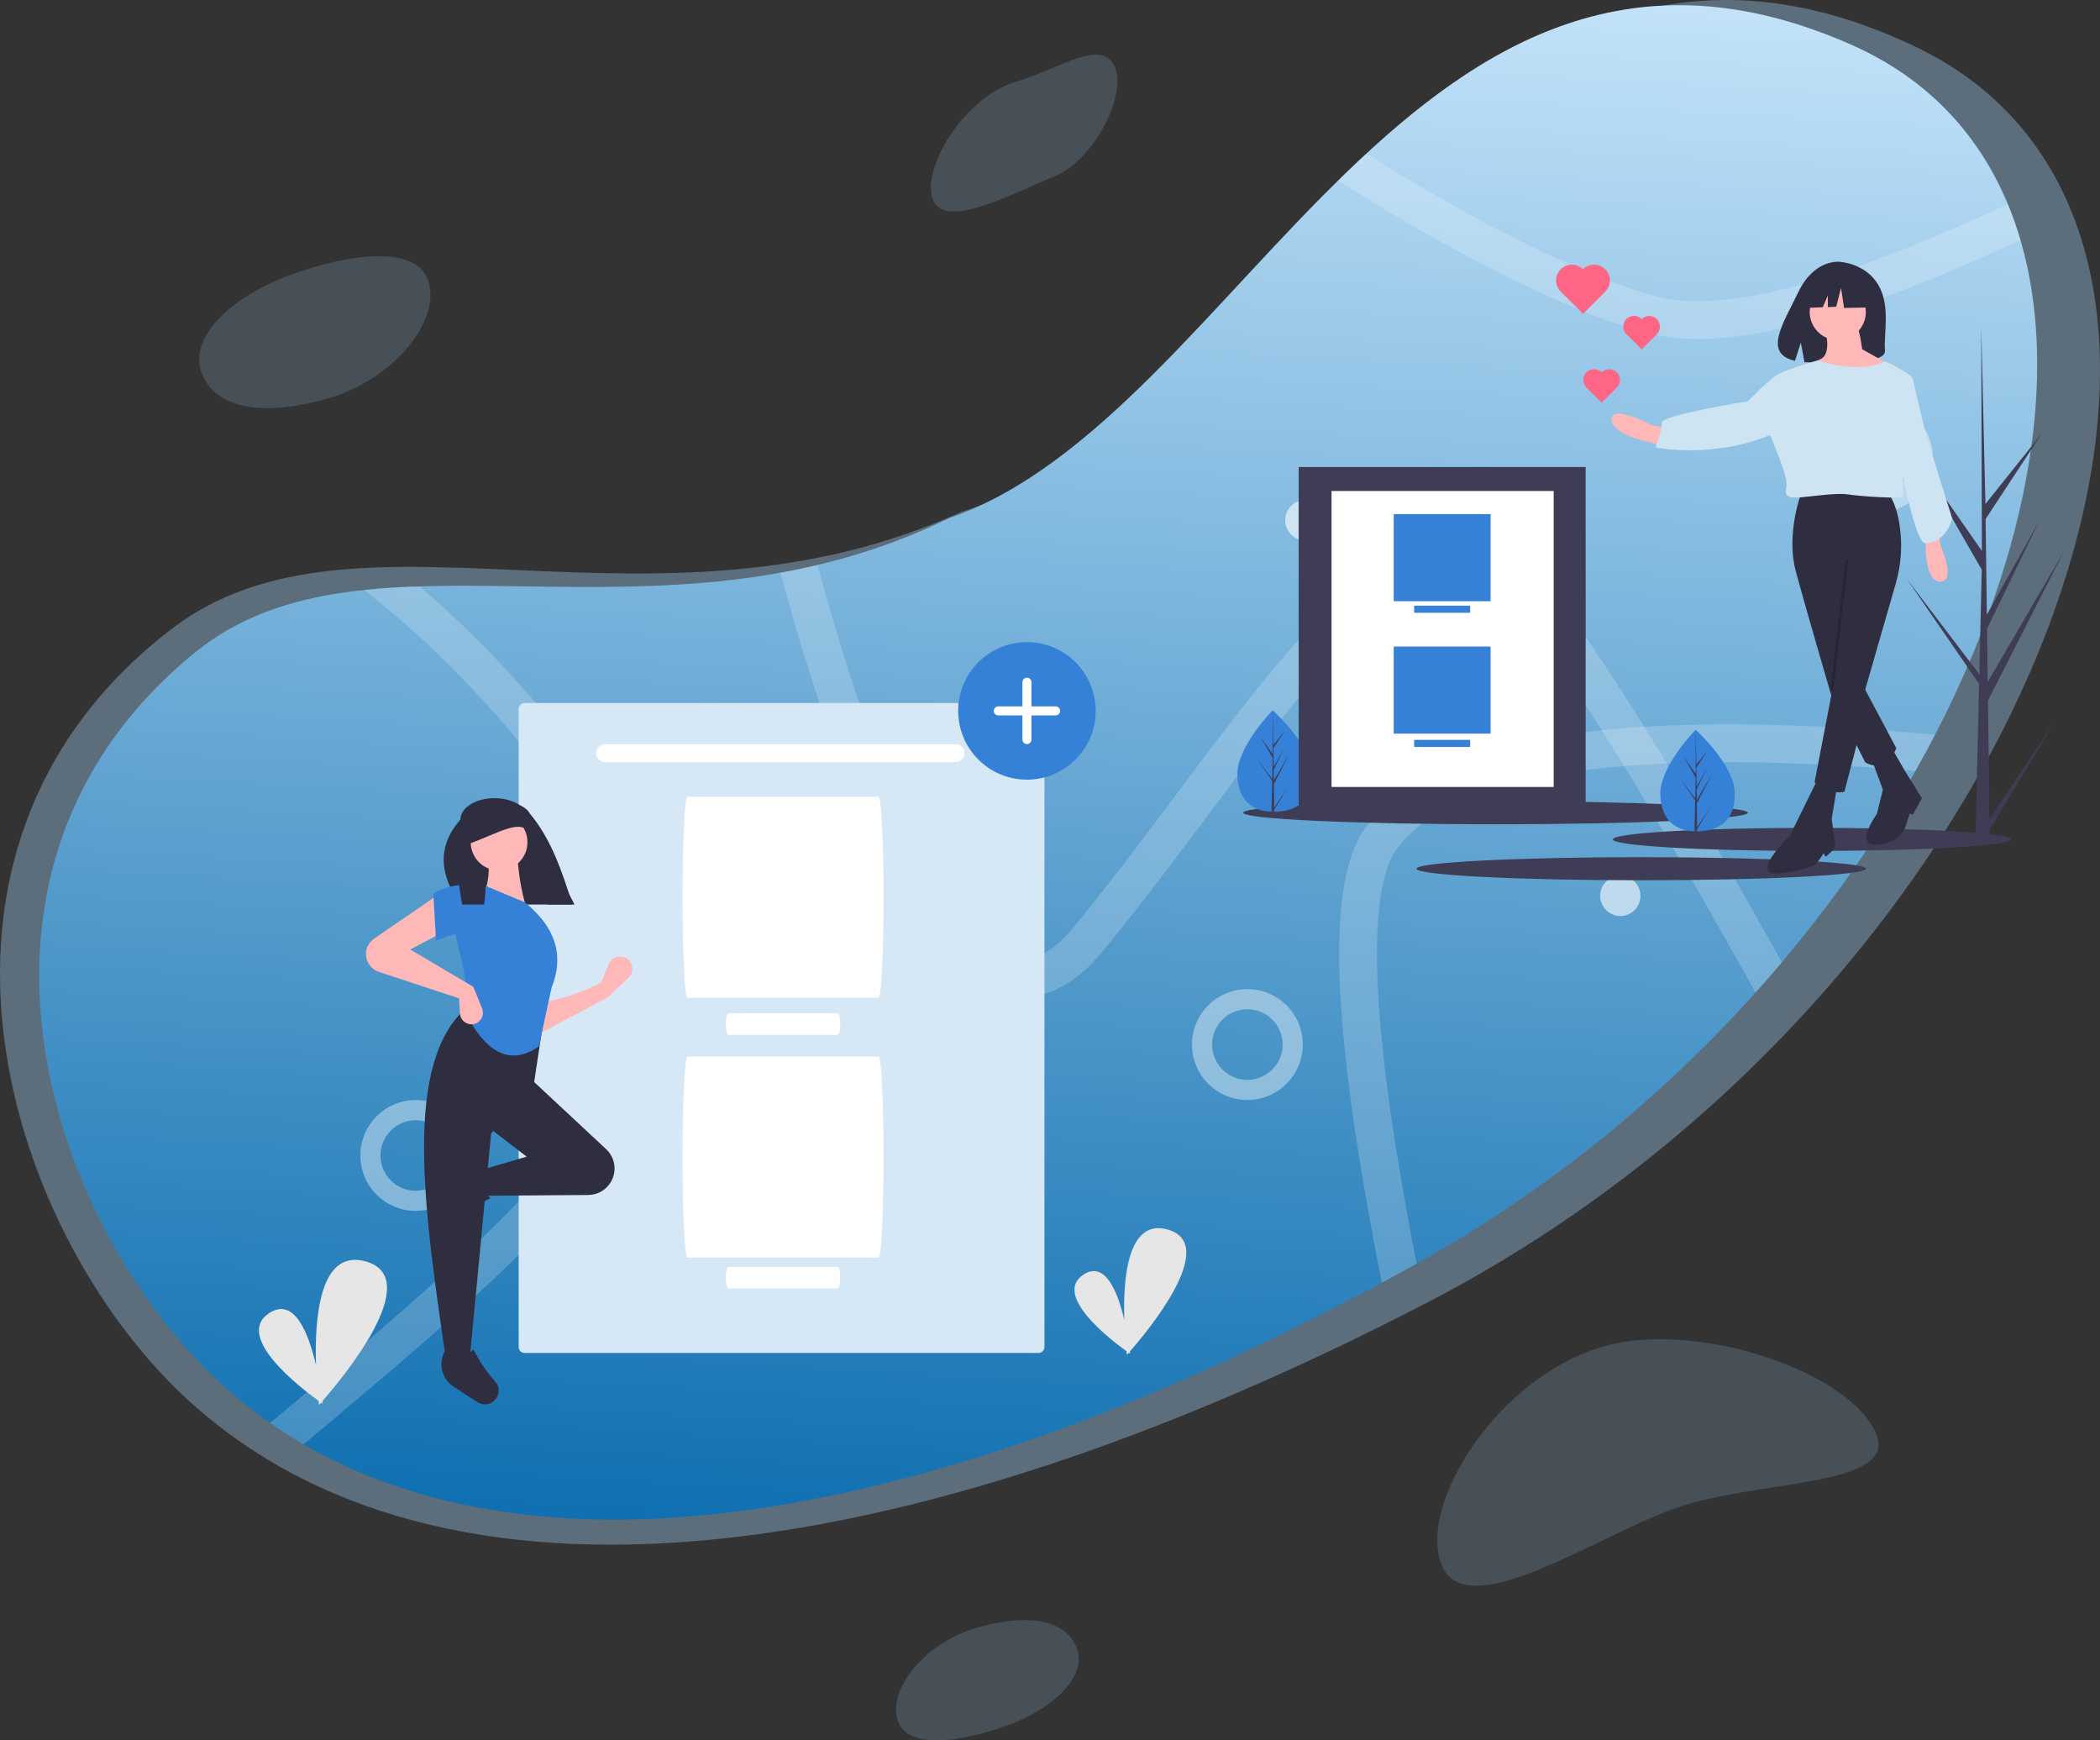 <?xml version="1.0" encoding="UTF-8" standalone="no"?>
<svg
   xmlns:dc="http://purl.org/dc/elements/1.1/"
   xmlns:cc="http://creativecommons.org/ns#"
   xmlns:rdf="http://www.w3.org/1999/02/22-rdf-syntax-ns#"
   xmlns:svg="http://www.w3.org/2000/svg"
   xmlns="http://www.w3.org/2000/svg"
   xmlns:xlink="http://www.w3.org/1999/xlink"
   xmlns:sodipodi="http://sodipodi.sourceforge.net/DTD/sodipodi-0.dtd"
   xmlns:inkscape="http://www.inkscape.org/namespaces/inkscape"
   width="679.161"
   height="562.698"
   viewBox="0 0 679.161 562.698"
   version="1.1"
   id="svg154"
   sodipodi:docname="Landing-Page.svg"
   style="fill:none"
   inkscape:version="0.92.3 (2405546, 2018-03-11)">
  <rect x="0" y="0" width="679.161" height="562.698" fill="#333333" stroke="none"/>
  <sodipodi:namedview
     pagecolor="#ffffff"
     bordercolor="#666666"
     borderopacity="1"
     objecttolerance="10"
     gridtolerance="10"
     guidetolerance="10"
     inkscape:pageopacity="0"
     inkscape:pageshadow="2"
     inkscape:window-width="1920"
     inkscape:window-height="1001"
     id="namedview156"
     showgrid="false"
     inkscape:zoom="0.86915208"
     inkscape:cx="267.64368"
     inkscape:cy="233.58335"
     inkscape:window-x="-9"
     inkscape:window-y="-9"
     inkscape:window-maximized="1"
     inkscape:current-layer="svg154"
     fit-margin-top="0"
     fit-margin-left="0"
     fit-margin-right="0"
     fit-margin-bottom="0" />
  <path
     d="m 619.346,15.039 c -144.78,-68.893 -208.638,119.499 -308.469,150.496 -99.744,45.347 -195.923,-7.73 -255.31,37.768 -94.134,72.12 -52.818,198.289 7.446,251.376 86.42,76.13 239.998,48.73 398.743,-33.588 198.88,-103.134 284.53,-345.645 157.59,-406.052 z"
     id="path4"
     inkscape:connector-curvature="0"
     style="opacity:0.4;fill:#98c3e8" />
  <path
     d="m 138.239,90.129 c 5,12.5 -10,32 -31.5,38.5 -18.5,5.593 -36.5,5 -41.5,-8 -4.423,-11.5 9.5,-24 25.5,-30.5 16,-6.5 42.5,-12.5 47.5,0 z"
     id="path6"
     inkscape:connector-curvature="0"
     style="opacity:0.2;fill:#98c3e8" />
  <path
     d="m 301.739,64.629 c -3.891,-9.94 9.816,-33.134 26.802,-38.202 14.617,-4.36 28.309,-14.634 32.198,-4.298 3.44,9.144 -7.091,29.824 -19.74,34.915 -12.648,5.09 -35.369,17.524 -39.26,7.585 z"
     id="path8"
     inkscape:connector-curvature="0"
     style="opacity:0.2;fill:#98c3e8" />
  <path
     d="m 290.531,556.844 c -3.891,-9.939 8.024,-25.349 25.01,-30.417 14.617,-4.36 28.813,-3.814 32.702,6.523 3.44,9.143 -7.596,19.004 -20.244,24.094 -12.648,5.09 -33.576,9.74 -37.468,-0.2 z"
     id="path10"
     inkscape:connector-curvature="0"
     style="opacity:0.2;fill:#98c3e8" />
  <path
     d="m 466.316,506.179 c -8.1,-19.03 17.7,-61.315 53,-71 30.37,-8.334 79.4,8.71 87.5,28.499 7.15,17.506 -39.72,14.611 -66,24.344 -26.28,9.733 -66.41,37.186 -74.5,18.157 z"
     id="path12"
     inkscape:connector-curvature="0"
     style="opacity:0.2;fill:#98c3e8" />
  <mask
     id="mask0"
     mask-type="alpha"
     maskUnits="userSpaceOnUse"
     x="588"
     y="152"
     width="647"
     height="491">
    <path
       d="m 1174.58,165.634 c -140.57,-62.075 -196.915,120.535 -291.816,153.079 -94.447,46.316 -188.023,-1.939 -243.777,43.393 -88.376,71.856 -45.503,191.801 13.642,241.07 84.818,70.653 231.336,40.058 381.381,-43.393 C 1222,455.229 1297.84,220.064 1174.58,165.634 Z"
       id="path14"
       inkscape:connector-curvature="0"
       style="fill:#98c3e8" />
  </mask>
  <g
     transform="matrix(0.815,0,0,0.815,-387.646,-71.128)"
     id="g986"
     mask="none"
     clip-path="url(#clipPath992)">
    <rect
       style="fill:url(#linearGradient988)"
       id="rect972"
       height="681.485"
       width="805.162"
       y="72.092"
       x="482.54" />
    <path
       style="stroke:#ffffff;stroke-width:15;stroke-opacity:0.2"
       inkscape:connector-curvature="0"
       id="path974"
       d="m 584.132,289.157 c 73.827,37.229 156.489,141.437 156.489,191.194 0,61.208 -129.777,155.017 -189.302,208.232 l 507.961,32.812 c -18.09,-80.979 -63.763,-261.005 -35.97,-300.989 35.97,-51.742 181.52,-39.122 263.13,-29.657 l 22.08,-230.317 c -39.75,16.617 -128.72,64.363 -177.31,51.743 -44.97,-11.682 -131.247,-62.049 -167.845,-94.02" />
    <path
       style="stroke:#ffffff;stroke-width:15;stroke-opacity:0.2"
       inkscape:connector-curvature="0"
       id="path976"
       d="m 774.064,232.367 c 20.193,105.167 75.09,297.96 133.142,227.792 72.566,-87.709 129.984,-201.29 184.254,-126.201 43.41,60.072 107.27,178.575 133.77,230.317" />
    <path
       style="clip-rule:evenodd;fill:#ffffff;fill-opacity:0.6;fill-rule:evenodd"
       inkscape:connector-curvature="0"
       id="path978"
       d="m 1001.62,293.69 c 0,4.418 -3.579,8 -7.997,8 -4.418,0 -8,-3.582 -8,-8 0,-4.418 3.582,-8 8,-8 4.418,0 7.997,3.582 7.997,8 z m -330.997,173 c 4.418,0 8,-3.582 8,-8 0,-4.418 -3.582,-8 -8,-8 -4.418,0 -8,3.582 -8,8 0,4.418 3.582,8 8,8 z m 174,102 c 4.418,0 8,-3.582 8,-8 0,-4.418 -3.582,-8 -8,-8 -4.418,0 -8,3.582 -8,8 0,4.418 3.582,8 8,8 z m 273.997,-118 c 4.42,0 8,-3.582 8,-8 0,-4.418 -3.58,-8 -8,-8 -4.42,0 -8,3.582 -8,8 0,4.418 3.58,8 8,8 z" />
    <circle
       style="stroke:#ffffff;stroke-width:8;stroke-opacity:0.4"
       id="circle980"
       r="18"
       cy="545.69"
       cx="640.623" />
    <circle
       style="stroke:#ffffff;stroke-width:8;stroke-opacity:0.4"
       id="circle982"
       r="18"
       cy="268.69"
       cx="1220.62" />
    <circle
       style="stroke:#ffffff;stroke-width:8;stroke-opacity:0.4"
       id="circle984"
       r="18"
       cy="501.69"
       cx="970.623" />
  </g>
  <defs
     id="defs152">
    <linearGradient
       id="paint0_linear"
       x1="943.239"
       y1="26.371"
       x2="905.416"
       y2="697.197"
       gradientUnits="userSpaceOnUse">
      <stop
         stop-color="#D1ECFF"
         id="stop141" />
      <stop
         offset="1"
         stop-color="#1070B1"
         id="stop143" />
    </linearGradient>
    <clipPath
       id="clip0">
      <rect
         width="300"
         height="246.787"
         transform="translate(656.623,356.69)"
         id="rect146"
         x="0"
         y="0"
         style="fill:#ffffff" />
    </clipPath>
    <clipPath
       id="clip1">
      <rect
         width="318.663"
         height="200"
         transform="translate(921.623,233.69)"
         id="rect149"
         x="0"
         y="0"
         style="fill:#ffffff" />
    </clipPath>
    <linearGradient
       inkscape:collect="always"
       xlink:href="#paint0_linear"
       id="linearGradient988"
       gradientUnits="userSpaceOnUse"
       x1="943.239"
       y1="26.371"
       x2="905.416"
       y2="697.197" />
    <clipPath
       clipPathUnits="userSpaceOnUse"
       id="clipPath992">
      <path
         style="fill:#98c3e8;stroke-width:1.227"
         inkscape:connector-curvature="0"
         id="path994"
         d="M 1210.274,105.014 C 1037.789,28.845 968.652,252.914 852.205,292.847 736.315,349.678 621.494,290.468 553.082,346.092 c -108.44,88.17 -55.834,235.347 16.739,295.801 104.075,86.694 283.858,49.153 467.968,-53.245 230.671,-128.291 323.729,-416.847 172.484,-483.635 z" />
    </clipPath>
    <linearGradient
       inkscape:collect="always"
       xlink:href="#paint0_linear"
       id="linearGradient1014"
       gradientUnits="userSpaceOnUse"
       x1="943.239"
       y1="26.371"
       x2="905.416"
       y2="697.197" />
  </defs>
  <g
     clip-path="url(#clip0)"
     id="g79"
     transform="translate(-572.884,-149.061)">
    <path
       d="m 938.282,586.065 c 5.151,-5.861 29.408,-34.708 12.167,-39.464 -12.949,-3.572 -14.392,16.08 -13.957,29.267 -2.074,-8.885 -6.098,-19.264 -13.168,-14.684 -10.189,6.6 8.903,21.205 13.891,24.79 0.081,0.729 0.136,1.134 0.136,1.134 0,0 0.204,-0.223 0.569,-0.633 0.285,0.199 0.443,0.307 0.443,0.307 0,0 -0.026,-0.259 -0.081,-0.717 z"
       id="path33"
       inkscape:connector-curvature="0"
       style="fill:#e6e6e6" />
    <path
       d="m 677.131,602.109 c 5.9,-6.713 33.682,-39.753 13.936,-45.2 -14.831,-4.091 -16.483,18.417 -15.986,33.521 -2.374,-10.176 -6.983,-22.064 -15.081,-16.819 -11.67,7.559 10.197,24.287 15.909,28.394 0.094,0.835 0.156,1.299 0.156,1.299 0,0 0.234,-0.256 0.652,-0.726 0.326,0.229 0.507,0.351 0.507,0.351 0,0 -0.03,-0.296 -0.093,-0.82 z"
       id="path35"
       inkscape:connector-curvature="0"
       style="fill:#e6e6e6" />
    <path
       d="m 742.551,376.377 c -0.511,0 -1.001,0.204 -1.363,0.565 -0.361,0.362 -0.564,0.852 -0.565,1.363 v 206.298 c 10e-4,0.511 0.204,1.001 0.565,1.363 0.362,0.361 0.852,0.564 1.363,0.565 h 166.195 c 0.511,-10e-4 1.001,-0.204 1.363,-0.565 0.361,-0.362 0.565,-0.852 0.565,-1.363 V 378.305 c 0,-0.511 -0.204,-1.001 -0.565,-1.363 -0.362,-0.361 -0.852,-0.565 -1.363,-0.565 z"
       id="path37"
       inkscape:connector-curvature="0"
       style="fill:#d6e7f6" />
    <path
       d="m 857.045,471.69 h -61.844 c -0.872,0 -1.578,-14.551 -1.578,-32.5 0,-17.949 0.706,-32.5 1.578,-32.5 h 61.844 c 0.872,0 1.578,14.551 1.578,32.5 0,17.949 -0.706,32.5 -1.578,32.5 z"
       id="path39"
       inkscape:connector-curvature="0"
       style="fill:#ffffff" />
    <path
       d="m 843.725,476.69 h -35.204 c -0.238,0 -0.467,0.369 -0.635,1.025 -0.168,0.656 -0.263,1.547 -0.263,2.475 0,0.928 0.095,1.818 0.263,2.475 0.168,0.656 0.397,1.025 0.635,1.025 h 35.204 c 0.238,0 0.467,-0.369 0.635,-1.025 0.168,-0.657 0.263,-1.547 0.263,-2.475 0,-0.928 -0.095,-1.819 -0.263,-2.475 -0.168,-0.656 -0.397,-1.025 -0.635,-1.025 z"
       id="path41"
       inkscape:connector-curvature="0"
       style="fill:#ffffff" />
    <path
       d="m 857.045,555.69 h -61.844 c -0.872,0 -1.578,-14.551 -1.578,-32.5 0,-17.949 0.706,-32.5 1.578,-32.5 h 61.844 c 0.872,0 1.578,14.551 1.578,32.5 0,17.949 -0.706,32.5 -1.578,32.5 z"
       id="path43"
       inkscape:connector-curvature="0"
       style="fill:#ffffff" />
    <path
       d="m 843.725,558.69 h -35.204 c -0.238,0 -0.467,0.369 -0.635,1.025 -0.168,0.656 -0.263,1.547 -0.263,2.475 0,0.928 0.095,1.818 0.263,2.475 0.168,0.656 0.397,1.025 0.635,1.025 h 35.204 c 0.238,0 0.467,-0.369 0.635,-1.025 0.168,-0.657 0.263,-1.547 0.263,-2.475 0,-0.928 -0.095,-1.819 -0.263,-2.475 -0.168,-0.656 -0.397,-1.025 -0.635,-1.025 z"
       id="path45"
       inkscape:connector-curvature="0"
       style="fill:#ffffff" />
    <path
       d="M 881.933,395.474 H 768.566 c -0.767,0 -1.503,-0.305 -2.045,-0.847 -0.542,-0.542 -0.847,-1.278 -0.847,-2.045 0,-0.767 0.305,-1.503 0.847,-2.045 0.542,-0.542 1.278,-0.847 2.045,-0.847 h 113.367 c 0.768,0 1.503,0.305 2.045,0.847 0.543,0.542 0.848,1.278 0.848,2.045 0,0.767 -0.305,1.503 -0.848,2.045 -0.542,0.542 -1.277,0.847 -2.045,0.847 z"
       id="path47"
       inkscape:connector-curvature="0"
       style="fill:#ffffff" />
    <path
       d="m 769.378,471.586 -22.714,12.076 -0.287,-10.063 c 7.413,-1.238 14.467,-3.393 20.988,-6.9 l 2.376,-5.869 c 0.259,-0.64 0.679,-1.201 1.22,-1.629 0.542,-0.428 1.185,-0.707 1.867,-0.812 0.682,-0.104 1.379,-0.029 2.024,0.218 0.644,0.247 1.213,0.657 1.651,1.19 0.641,0.78 0.961,1.774 0.896,2.782 -0.065,1.007 -0.511,1.952 -1.247,2.643 z"
       id="path49"
       inkscape:connector-curvature="0"
       style="fill:#ffb8b8" />
    <path
       d="m 713.88,541.305 c -0.166,-0.608 -0.201,-1.243 -0.103,-1.866 0.097,-0.622 0.326,-1.217 0.669,-1.744 l 4.99,-7.658 c 1.18,-1.811 2.991,-3.119 5.081,-3.67 2.09,-0.552 4.311,-0.307 6.231,0.686 -2.097,3.57 -1.805,6.701 0.724,9.422 -3.926,1.916 -7.554,4.39 -10.773,7.344 -0.587,0.4 -1.262,0.655 -1.968,0.742 -0.705,0.087 -1.422,0.004 -2.089,-0.242 -0.667,-0.246 -1.266,-0.648 -1.746,-1.172 -0.481,-0.524 -0.829,-1.156 -1.016,-1.842 z"
       id="path51"
       inkscape:connector-curvature="0"
       style="fill:#2f2e41" />
    <path
       d="m 770.413,531.293 c -0.755,1.259 -1.821,2.302 -3.095,3.03 -1.275,0.727 -2.715,1.116 -4.182,1.127 l -33.147,0.251 -1.437,-8.338 14.663,-4.313 -12.363,-9.487 13.513,-15.813 24.543,22.875 c 1.435,1.337 2.367,3.126 2.641,5.068 0.274,1.942 -0.127,3.919 -1.136,5.6 z"
       id="path53"
       inkscape:connector-curvature="0"
       style="fill:#2f2e41" />
    <path
       d="m 724.814,588.315 h -7.763 c -6.97,-47.775 -14.065,-95.684 6.9,-113.566 l 24.726,4.025 -3.163,20.988 -13.8,15.813 z"
       id="path55"
       inkscape:connector-curvature="0"
       style="fill:#2f2e41" />
    <path
       d="m 730.866,602.994 c -0.607,0.165 -1.243,0.201 -1.866,0.103 -0.622,-0.098 -1.216,-0.326 -1.744,-0.67 l -7.658,-4.989 c -1.811,-1.18 -3.119,-2.99 -3.671,-5.081 -0.551,-2.09 -0.307,-4.31 0.686,-6.23 3.57,2.097 6.701,1.804 9.422,-0.725 1.917,3.926 4.39,7.554 7.344,10.772 0.401,0.587 0.655,1.262 0.742,1.968 0.087,0.706 0.005,1.422 -0.241,2.089 -0.246,0.667 -0.648,1.266 -1.172,1.747 -0.524,0.48 -1.156,0.829 -1.842,1.016 z"
       id="path57"
       inkscape:connector-curvature="0"
       style="fill:#2f2e41" />
    <path
       d="m 758.697,441.544 h -36.903 c -6.815,-9.642 -7.615,-18.861 0,-27.491 0,-3.817 4.929,-6.91 11.01,-6.91 v 0 c 4.762,0 8.985,1.922 10.464,4.764 z"
       id="path59"
       inkscape:connector-curvature="0"
       style="fill:#2f2e41" />
    <path
       d="m 743.214,442.835 -14.375,-3.45 c 2.387,-4.887 2.584,-10.325 1.437,-16.1 l 9.776,-0.288 c 0.306,7.182 1.233,13.892 3.162,19.838 z"
       id="path61"
       inkscape:connector-curvature="0"
       style="fill:#ffb8b8" />
    <path
       d="m 747.165,487.431 c -10.465,7.131 -17.859,0.244 -23.501,-10.382 0.784,-6.502 -0.486,-14.283 -2.837,-22.738 -1.046,-3.729 -0.656,-7.715 1.094,-11.17 1.749,-3.455 4.731,-6.129 8.355,-7.493 l 12.363,5.175 c 10.498,8.556 12.564,17.825 8.625,27.601 z"
       id="path63"
       inkscape:connector-curvature="0"
       style="fill:#3481d7" />
    <path
       d="m 717.051,450.023 -11.501,6.038 20.414,12.075 2.84,7.006 c 0.189,0.468 0.282,0.969 0.271,1.474 -0.01,0.504 -0.123,1.001 -0.332,1.461 -0.209,0.459 -0.509,0.871 -0.883,1.21 -0.373,0.34 -0.811,0.6 -1.288,0.764 -0.543,0.187 -1.121,0.246 -1.69,0.173 -0.569,-0.074 -1.113,-0.279 -1.589,-0.598 -0.477,-0.319 -0.873,-0.744 -1.158,-1.242 -0.285,-0.498 -0.451,-1.055 -0.484,-1.627 l -0.288,-4.883 -25.945,-8.562 c -0.874,-0.289 -1.671,-0.772 -2.33,-1.414 -0.66,-0.642 -1.165,-1.426 -1.476,-2.292 -0.455,-1.263 -0.478,-2.64 -0.066,-3.917 0.412,-1.277 1.235,-2.382 2.342,-3.141 l 20.863,-14.313 z"
       id="path65"
       inkscape:connector-curvature="0"
       style="fill:#ffb8b8" />
    <path
       d="m 728.551,451.173 c -4.796,-2.102 -9.158,0.181 -14.663,2.013 l -0.863,-15.238 c 5.467,-2.914 10.679,-3.699 15.526,-1.438 z"
       id="path67"
       inkscape:connector-curvature="0"
       style="fill:#3481d7" />
    <path
       d="m 758.02,441.544 h -8.139 c -5.066,-9.346 -4.836,-25.857 -15.724,-22.177 -6.995,-4.152 -2.981,12.14 -4.721,22.177 h -7.078 c -1.924,-9.806 -1.95,-19.632 0.312,-27.623 0.022,-0.524 0.154,-1.037 0.387,-1.506 0.233,-0.469 0.563,-0.883 0.967,-1.216 0.351,-0.322 0.732,-0.611 1.136,-0.863 2.501,-1.576 4.181,-2.473 7.836,-2.473 2.045,-0.005 4.081,0.275 6.049,0.831 0.256,0.075 0.509,0.156 0.753,0.24 0.336,0.115 0.661,0.241 0.972,0.376 1.598,0.688 2.855,1.618 3.45,2.783 6.889,8.215 10.405,18.581 13.8,29.451 z"
       id="path69"
       inkscape:connector-curvature="0"
       style="fill:#2f2e41" />
    <path
       d="m 734.289,430.545 c 5.069,0 9.178,-4.109 9.178,-9.178 0,-5.069 -4.109,-9.178 -9.178,-9.178 -5.069,0 -9.179,4.109 -9.179,9.178 0,5.069 4.11,9.178 9.179,9.178 z"
       id="path71"
       inkscape:connector-curvature="0"
       style="fill:#ffb8b8" />
    <path
       d="m 743.598,417.827 c -2.761,-3.764 -9.962,0.726 -18.619,3.933 v -8.916 c 7.122,-3.135 11.274,-4.039 15.997,-0.786 z"
       id="path73"
       inkscape:connector-curvature="0"
       style="fill:#2f2e41" />
    <path
       d="m 905.008,401.157 c 12.279,0 22.233,-9.954 22.233,-22.234 0,-12.279 -9.954,-22.233 -22.233,-22.233 -12.279,0 -22.234,9.954 -22.234,22.233 0,12.28 9.955,22.234 22.234,22.234 z"
       id="path75"
       inkscape:connector-curvature="0"
       style="fill:#3481d7" />
    <path
       d="m 895.745,377.456 c -0.39,0 -0.763,0.155 -1.038,0.43 -0.275,0.275 -0.43,0.648 -0.43,1.037 0,0.39 0.155,0.763 0.43,1.038 0.275,0.275 0.648,0.43 1.038,0.43 h 7.796 v 7.796 c 0,0.389 0.155,0.763 0.43,1.038 0.275,0.275 0.648,0.429 1.037,0.429 0.39,0 0.763,-0.154 1.038,-0.429 0.275,-0.275 0.43,-0.649 0.43,-1.038 v -7.796 h 7.796 c 0.389,0 0.763,-0.155 1.038,-0.43 0.275,-0.275 0.43,-0.648 0.43,-1.038 0,-0.389 -0.155,-0.762 -0.43,-1.037 -0.275,-0.275 -0.649,-0.43 -1.038,-0.43 h -7.796 v -7.797 c 0,-0.389 -0.155,-0.762 -0.43,-1.037 -0.275,-0.275 -0.648,-0.43 -1.038,-0.43 -0.389,0 -0.762,0.155 -1.037,0.43 -0.275,0.275 -0.43,0.648 -0.43,1.037 v 7.797 z"
       id="path77"
       inkscape:connector-curvature="0"
       style="fill:#ffffff" />
  </g>
  <g
     clip-path="url(#clip1)"
     id="g139"
     transform="translate(-572.884,-149.061)">
    <path
       d="m 1180.34,241.162 c -4.21,-7.114 -12.54,-7.445 -12.54,-7.445 0,0 -8.11,-1.038 -13.32,9.796 -4.85,10.099 -11.55,19.85 -1.08,22.214 l 1.89,-5.888 1.17,6.326 c 1.5,0.107 2.99,0.133 4.49,0.076 11.21,-0.362 21.89,0.106 21.55,-3.918 -0.46,-5.35 1.89,-14.316 -2.16,-21.161 z"
       id="path81"
       inkscape:connector-curvature="0"
       style="fill:#2f2e41" />
    <path
       d="m 1158.85,424.207 c 35.55,0 64.37,-1.672 64.37,-3.735 0,-2.064 -28.82,-3.736 -64.37,-3.736 -35.55,0 -64.37,1.672 -64.37,3.736 0,2.063 28.82,3.735 64.37,3.735 z"
       id="path83"
       inkscape:connector-curvature="0"
       style="fill:#3f3d56" />
    <path
       d="m 1056.55,415.586 c 45.08,0 81.61,-1.672 81.61,-3.735 0,-2.063 -36.53,-3.736 -81.61,-3.736 -45.07,0 -81.606,1.673 -81.606,3.736 0,2.063 36.536,3.735 81.606,3.735 z"
       id="path85"
       inkscape:connector-curvature="0"
       style="fill:#3f3d56" />
    <path
       d="m 1103.68,433.69 c 40.15,0 72.7,-1.673 72.7,-3.736 0,-2.063 -32.55,-3.735 -72.7,-3.735 -40.15,0 -72.7,1.672 -72.7,3.735 0,2.063 32.55,3.736 72.7,3.736 z"
       id="path87"
       inkscape:connector-curvature="0"
       style="fill:#3f3d56" />
    <path
       d="m 1133.93,405.279 c 0.26,9.068 -5.04,12.392 -11.69,12.586 -0.15,0.004 -0.3,0.007 -0.46,0.008 -0.31,0.002 -0.61,-0.003 -0.91,-0.015 -6.02,-0.25 -10.78,-3.442 -11.02,-11.876 -0.26,-8.728 10.57,-20.068 11.39,-20.907 v 0 c 0.03,-0.032 0.05,-0.048 0.05,-0.048 0,0 12.37,11.184 12.64,20.252 z"
       id="path89"
       inkscape:connector-curvature="0"
       style="fill:#3481d7" />
    <path
       d="m 1121.76,416.49 4.23,-6.281 -4.22,6.957 0.01,0.707 c -0.31,0.002 -0.61,-0.003 -0.91,-0.015 l 0.21,-9.086 -0.01,-0.07 0.01,-0.014 0.02,-0.859 -4.63,-6.716 4.62,6.074 0.02,0.181 0.16,-6.864 -4,-6.964 4.01,5.758 -0.04,-14.223 v -0.047 0.047 l 0.26,11.209 3.64,-4.553 -3.63,5.518 0.08,6.141 3.36,-5.993 -3.34,6.895 0.04,3.415 4.87,-8.348 -4.85,9.539 z"
       id="path91"
       inkscape:connector-curvature="0"
       style="fill:#3f3d56" />
    <path
       d="m 997.146,398.957 c 0.264,9.068 -5.034,12.392 -11.684,12.586 -0.154,0.004 -0.308,0.007 -0.461,0.008 -0.309,0.003 -0.614,-0.003 -0.916,-0.015 -6.014,-0.25 -10.775,-3.442 -11.021,-11.876 -0.255,-8.728 10.578,-20.068 11.391,-20.906 l 10e-4,-0.001 c 0.031,-0.032 0.047,-0.048 0.047,-0.048 0,0 12.378,11.184 12.643,20.252 z"
       id="path93"
       inkscape:connector-curvature="0"
       style="fill:#3481d7" />
    <path
       d="m 984.983,410.169 4.225,-6.282 -4.216,6.958 0.009,0.706 c -0.308,0.003 -0.614,-0.002 -0.916,-0.015 l 0.209,-9.086 -0.005,-0.07 0.007,-0.014 0.02,-0.858 -4.626,-6.717 4.621,6.074 0.016,0.182 0.158,-6.865 -3.995,-6.963 4.007,5.757 -0.042,-14.222 v -0.048 l 10e-4,0.047 0.266,11.209 3.641,-4.553 -3.629,5.518 0.079,6.141 3.351,-5.993 -3.339,6.896 0.045,3.414 4.873,-8.348 -4.858,9.539 z"
       id="path95"
       inkscape:connector-curvature="0"
       style="fill:#3f3d56" />
    <path
       d="m 1216.31,413.834 21.28,-31.651 -21.24,35.056 0.04,3.562 c -1.55,0.012 -3.09,-0.014 -4.61,-0.078 l 1.05,-45.781 -0.03,-0.354 0.04,-0.068 0.1,-4.326 -23.3,-33.841 23.28,30.603 0.08,0.915 0.8,-34.59 -20.14,-35.085 20.19,29.009 -0.21,-71.661 v -0.239 l 0.01,0.235 1.34,56.478 18.34,-22.941 -18.28,27.807 0.4,30.939 16.88,-30.196 -16.82,34.745 0.22,17.204 24.56,-42.063 -24.48,48.065 z"
       id="path97"
       inkscape:connector-curvature="0"
       style="fill:#3f3d56" />
    <path
       d="m 1155.39,308.537 c 0,0 -4.93,13.218 -1.77,25.054 3.16,11.836 11.44,40.046 11.44,40.046 l 11.05,21.896 c 0,0 6.31,4.34 10.06,-4.537 l -10.06,-18.938 9.85,-34.217 c 1.87,-6.398 2.27,-13.138 1.16,-19.712 -0.56,-3.249 -1.52,-6.499 -3.12,-9 0,0 -25.65,-3.945 -28.61,-0.592 z"
       id="path99"
       inkscape:connector-curvature="0"
       style="fill:#2f2e41" />
    <path
       d="m 1165.65,371.269 -5.92,30.774 c 0,0 6.12,4.34 9.67,2.959 l 5.92,-22.686 z"
       id="path101"
       inkscape:connector-curvature="0"
       style="fill:#2f2e41" />
    <path
       d="m 1160.52,401.452 -6.31,12.822 -2.56,5.129 c 0,0 -14.01,13.415 -2.96,12.034 11.05,-1.381 11.83,-3.354 11.83,-3.354 l 2.17,-3.156 0.6,1.183 c 0,0 3.15,-2.564 3.15,-3.353 0,-0.789 -1.18,-8.877 -1.18,-8.877 l 1.58,-9.469 z"
       id="path103"
       inkscape:connector-curvature="0"
       style="fill:#2f2e41" />
    <path
       d="m 1178.48,395.336 3.35,9.075 -1.97,7.89 c 0,0 -7.7,10.456 0.19,9.864 7.89,-0.592 9.28,-6.313 9.28,-6.313 l 1.18,-3.748 0.99,0.395 2.95,-5.327 -5.52,-8.877 -3.75,-6.51 z"
       id="path105"
       inkscape:connector-curvature="0"
       style="fill:#2f2e41" />
    <path
       d="m 1199.39,319.585 1.18,6.115 c 0,0 4.93,11.047 0,11.442 -4.93,0.394 -4.93,-10.85 -4.93,-10.85 l 0.39,-4.537 z"
       id="path107"
       inkscape:connector-curvature="0"
       style="fill:#ffb8b8" />
    <path
       d="m 1114.36,287.824 -6.9,-1.184 c 0,0 -13.61,-7.101 -13.42,-1.972 0.2,5.129 12.83,7.496 12.83,7.496 l 3.74,1.381 z"
       id="path109"
       inkscape:connector-curvature="0"
       style="fill:#ffb8b8" />
    <path
       d="m 1167.23,259.023 c 5.01,0 9.08,-4.063 9.08,-9.075 0,-5.011 -4.07,-9.074 -9.08,-9.074 -5.01,0 -9.07,4.063 -9.07,9.074 0,5.012 4.06,9.075 9.07,9.075 z"
       id="path111"
       inkscape:connector-curvature="0"
       style="fill:#ffb8b8" />
    <path
       d="m 1163.29,256.064 c 0,0 1.97,7.496 -1.58,9.074 -3.55,1.578 -3.95,2.762 -3.95,2.762 0,0 23.68,7.496 25.45,-1.381 l -8.09,-4.537 c 0,0 -0.79,-6.313 -1.58,-6.707 -0.78,-0.395 -10.25,0.789 -10.25,0.789 z"
       id="path113"
       inkscape:connector-curvature="0"
       style="fill:#ffb8b8" />
    <path
       d="m 1191.52,271.782 c -0.14,-0.596 -0.51,-1.114 -1.03,-1.445 -2.06,-1.327 -7.42,-4.697 -8.15,-4.305 -0.91,0.487 -7.87,3.82 -21.65,-0.411 0,0 -10.42,2.871 -13.38,4.843 -2.96,1.973 -9.15,8.341 -9.15,8.341 0,0 -28.07,4.529 -27.87,6.896 0.2,2.368 -2.01,8.046 -2.01,8.046 0,0 18.39,3.736 37.07,-4.023 0,0 5.9,13.684 5.31,16.249 -0.59,2.564 -0.59,4.34 4.14,3.945 4.74,-0.394 12.04,-1.578 15.78,-0.986 3.75,0.592 17.76,1.578 17.76,0.592 v -6.116 c 0,0 4.34,21.306 7.1,21.306 2.76,0 7.04,-1.665 8.81,-7.978 l -8.62,-27.586 z"
       id="path115"
       inkscape:connector-curvature="0"
       style="fill:#cee4f3" />
    <path
       d="m 1169.77,330.048 -4.87,42.243 0.85,0.098 4.88,-42.242 z"
       id="path117"
       inkscape:connector-curvature="0"
       style="opacity:0.2;fill:#000000" />
    <path
       d="m 1178.48,240.801 -8.23,-4.311 -11.36,1.764 -2.35,10.384 5.85,-0.225 1.63,-3.815 v 3.752 l 2.71,-0.104 1.56,-6.074 0.98,6.466 9.6,-0.196 z"
       id="path119"
       inkscape:connector-curvature="0"
       style="fill:#2f2e41" />
    <path
       d="m 1090.87,269.467 c -0.32,-0.323 -0.7,-0.58 -1.12,-0.756 -0.43,-0.176 -0.88,-0.266 -1.33,-0.267 -0.46,0 -0.91,0.089 -1.34,0.263 -0.42,0.175 -0.8,0.431 -1.12,0.754 -0.33,0.322 -0.58,0.706 -0.76,1.128 -0.17,0.422 -0.26,0.874 -0.26,1.33 0,0.457 0.09,0.909 0.27,1.33 0.17,0.422 0.43,0.804 0.75,1.126 l 4.91,4.908 4.91,-4.908 c 0.65,-0.651 1.01,-1.533 1.01,-2.452 0,-0.919 -0.37,-1.8 -1.02,-2.449 -0.65,-0.65 -1.53,-1.016 -2.45,-1.017 -0.92,-10e-4 -1.8,0.362 -2.45,1.01 z"
       id="path121"
       inkscape:connector-curvature="0"
       style="fill:#ff6584" />
    <path
       d="m 1103.8,252.226 c -0.32,-0.324 -0.7,-0.581 -1.12,-0.756 -0.43,-0.176 -0.88,-0.267 -1.33,-0.267 -0.46,-0.001 -0.91,0.089 -1.33,0.263 -0.43,0.175 -0.81,0.43 -1.13,0.753 -0.33,0.323 -0.58,0.706 -0.76,1.128 -0.17,0.422 -0.26,0.874 -0.26,1.331 0,0.456 0.09,0.908 0.27,1.33 0.17,0.421 0.43,0.804 0.75,1.126 l 4.91,4.908 4.91,-4.908 c 0.65,-0.652 1.01,-1.533 1.01,-2.452 0,-0.919 -0.37,-1.8 -1.02,-2.45 -0.65,-0.649 -1.53,-1.015 -2.45,-1.016 -0.91,-0.001 -1.8,0.362 -2.45,1.01 z"
       id="path123"
       inkscape:connector-curvature="0"
       style="fill:#ff6584" />
    <path
       d="m 1084.84,236.134 c -0.48,-0.474 -1.04,-0.85 -1.66,-1.106 -0.62,-0.256 -1.28,-0.389 -1.95,-0.389 -0.67,0 -1.33,0.132 -1.95,0.388 -0.62,0.256 -1.18,0.631 -1.65,1.105 -0.48,0.473 -0.85,1.035 -1.11,1.654 -0.25,0.618 -0.39,1.281 -0.39,1.951 0,0.669 0.14,1.332 0.39,1.95 0.26,0.619 0.64,1.181 1.11,1.654 l 7.21,7.206 7.2,-7.206 c 0.48,-0.473 0.85,-1.035 1.11,-1.654 0.26,-0.618 0.39,-1.281 0.39,-1.95 0,-0.67 -0.13,-1.333 -0.39,-1.951 -0.26,-0.619 -0.63,-1.181 -1.1,-1.654 -0.48,-0.474 -1.04,-0.849 -1.66,-1.105 -0.62,-0.256 -1.28,-0.388 -1.95,-0.388 -0.67,0 -1.33,0.133 -1.95,0.389 -0.62,0.256 -1.18,0.632 -1.65,1.106 z"
       id="path125"
       inkscape:connector-curvature="0"
       style="fill:#ff6584" />
    <path
       d="M 1085.7,300.069 H 992.888 V 411.276 H 1085.7 Z"
       id="path127"
       inkscape:connector-curvature="0"
       style="fill:#3f3d56" />
    <path
       d="m 1075.36,307.828 h -71.84 v 95.69 h 71.84 z"
       id="path129"
       inkscape:connector-curvature="0"
       style="fill:#ffffff" />
    <path
       d="m 1054.96,315.299 h -31.33 v 28.161 h 31.33 z"
       id="path131"
       inkscape:connector-curvature="0"
       style="fill:#3481d7" />
    <path
       d="m 1054.96,358.115 h -31.33 v 28.161 h 31.33 z"
       id="path133"
       inkscape:connector-curvature="0"
       style="fill:#3481d7" />
    <path
       d="m 1048.35,388.288 h -18.11 v 2.299 h 18.11 z"
       id="path135"
       inkscape:connector-curvature="0"
       style="fill:#3481d7" />
    <path
       d="m 1048.35,344.897 h -18.11 v 2.299 h 18.11 z"
       id="path137"
       inkscape:connector-curvature="0"
       style="fill:#3481d7" />
  </g>
</svg>
